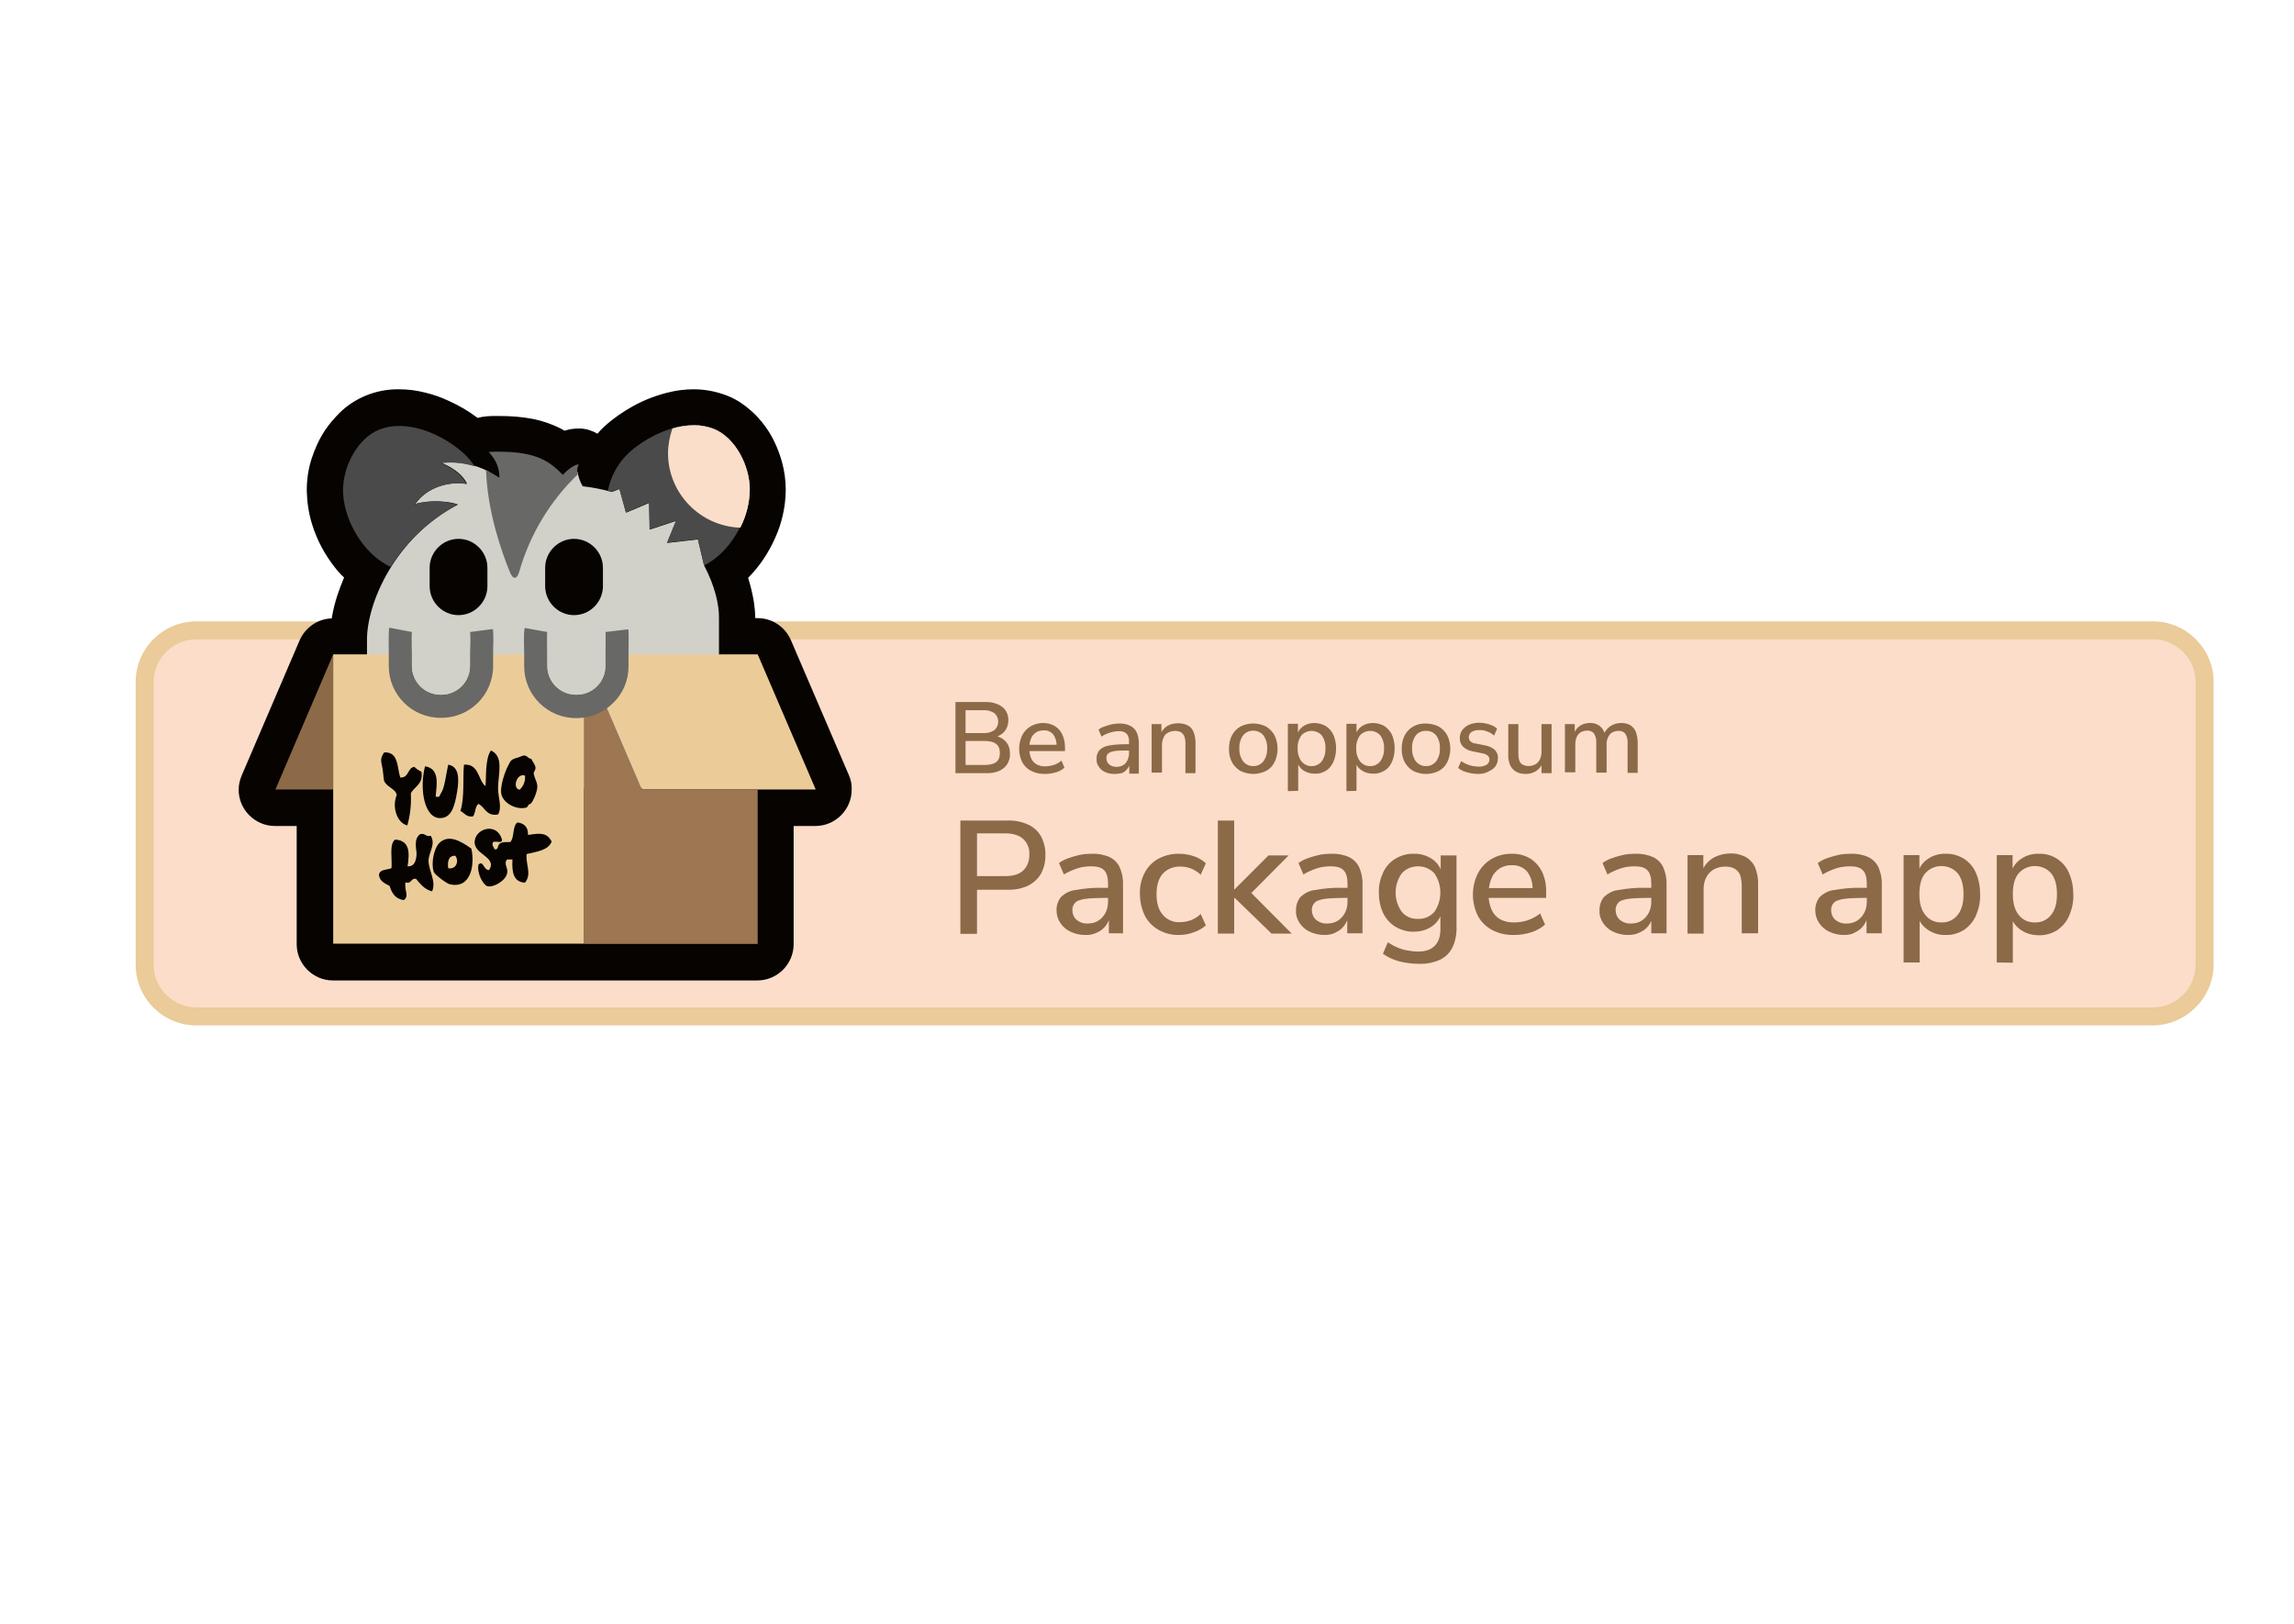 <?xml version="1.0" encoding="UTF-8" standalone="no"?>
<!DOCTYPE svg PUBLIC "-//W3C//DTD SVG 1.1//EN" "http://www.w3.org/Graphics/SVG/1.1/DTD/svg11.dtd">
<svg width="100%" height="100%" viewBox="0 0 842 596" version="1.1" xmlns="http://www.w3.org/2000/svg" xmlns:xlink="http://www.w3.org/1999/xlink" xml:space="preserve" xmlns:serif="http://www.serif.com/" style="fill-rule:evenodd;clip-rule:evenodd;stroke-linejoin:round;stroke-miterlimit:2;">
    <g id="Calque_1">
        <path d="M809.2,250.3L809.2,354.1C809.2,364.5 800.7,373 790.3,373L72,373C61.6,373 53.1,364.5 53.1,354.1L53.1,250.3C53.1,239.9 61.6,231.4 72,231.4L790.3,231.4C800.7,231.4 809.2,239.9 809.2,250.3Z" style="fill:rgb(251,221,202);"/>
        <path d="M790.3,376.4L72,376.4C59.8,376.4 49.8,366.4 49.8,354.2L49.8,250.3C49.8,238.1 59.8,228.1 72,228.1L790.3,228.1C802.5,228.1 812.5,238.2 812.5,250.3L812.5,354.2C812.4,366.3 802.4,376.3 790.3,376.4ZM72,234.7C63.5,234.7 56.4,241.7 56.4,250.3L56.4,354.2C56.4,362.7 63.4,369.7 72,369.8L790.3,369.8C798.8,369.8 805.8,362.8 805.9,354.2L805.9,250.3C805.9,241.8 798.9,234.7 790.3,234.7L72,234.7Z" style="fill:rgb(234,203,153);fill-rule:nonzero;"/>
        <g>
            <path d="M350.7,283.8L350.7,257.7L361.6,257.7C363.8,257.6 366.1,258.2 367.9,259.5C369.4,260.7 370.2,262.6 370.1,264.5C370.1,266 369.6,267.4 368.7,268.5C367.7,269.6 366.4,270.4 364.9,270.7L364.9,270.1C366,270.2 367.1,270.6 368,271.2C368.8,271.7 369.5,272.5 370,273.4C370.5,274.4 370.7,275.5 370.7,276.6C370.8,278 370.4,279.3 369.7,280.5C369,281.6 367.9,282.5 366.7,283C365.2,283.6 363.6,283.9 362,283.8L350.7,283.8ZM354.4,269.1L361,269.1C362.4,269.2 363.8,268.8 365,268C365.9,267.2 366.4,266.1 366.4,264.9C366.4,263.7 365.9,262.6 365,261.8C363.8,261 362.4,260.6 361,260.7L354.4,260.7L354.4,269.1ZM354.4,280.8L361.6,280.8C362.3,280.8 362.9,280.7 363.6,280.6C364.1,280.5 364.6,280.3 365.1,280.1C365.5,279.9 365.9,279.6 366.2,279.2C366.5,278.8 366.7,278.4 366.8,278C366.9,277.5 367,276.9 367,276.4C367,275.9 366.9,275.3 366.8,274.8C366.7,274.4 366.4,273.9 366.2,273.6C365.9,273.3 365.5,273 365.1,272.7C364.6,272.5 364.1,272.3 363.6,272.2C362.9,272.1 362.3,272 361.6,272L354.4,272L354.4,280.8Z" style="fill:rgb(140,105,71);fill-rule:nonzero;"/>
            <path d="M383.6,284.1C381.8,284.1 380.1,283.8 378.5,283C377.1,282.3 376,281.2 375.2,279.8C373.7,276.7 373.7,273 375.2,269.9C375.9,268.5 377,267.4 378.3,266.6C379.7,265.8 381.3,265.4 382.8,265.4C384.3,265.4 385.8,265.7 387.1,266.5C388.3,267.2 389.3,268.3 389.9,269.6C390.6,271.1 390.9,272.7 390.9,274.4L390.9,275.7L377,275.7L377,273.4L388.4,273.4L387.8,273.9C387.9,272.4 387.5,270.9 386.6,269.6C385.7,268.6 384.4,268 383.1,268.1C382.1,268.1 381,268.3 380.2,268.9C379.4,269.5 378.7,270.2 378.4,271.2C378,272.3 377.7,273.4 377.8,274.6L377.8,274.8C377.8,276 378,277.3 378.5,278.4C378.9,279.3 379.6,280.1 380.5,280.6C381.5,281.1 382.6,281.4 383.8,281.3C384.8,281.3 385.8,281.1 386.8,280.8C387.8,280.5 388.8,279.9 389.6,279.2L390.7,281.8C389.8,282.6 388.7,283.2 387.6,283.5C386.1,283.9 384.9,284.1 383.6,284.1Z" style="fill:rgb(140,105,71);fill-rule:nonzero;"/>
            <path d="M409,284.1C407.8,284.1 406.7,283.9 405.6,283.4C404.7,283 403.8,282.3 403.3,281.4C402.7,280.6 402.4,279.6 402.5,278.6C402.4,277.5 402.8,276.3 403.5,275.4C404.4,274.5 405.6,273.9 406.9,273.7C409,273.3 411.1,273.2 413.2,273.2L414.9,273.2L414.9,275.5L413.2,275.5C412.1,275.5 411,275.5 409.8,275.6C409.1,275.7 408.3,275.8 407.6,276.1C407.1,276.3 406.7,276.6 406.4,277C406.2,277.4 406,277.9 406.1,278.3C406.1,279.2 406.4,280 407.1,280.6C407.8,281.2 408.8,281.5 409.8,281.5C410.6,281.5 411.5,281.3 412.2,280.9C412.9,280.5 413.5,279.9 413.8,279.1C414.2,278.3 414.4,277.4 414.4,276.6L414.4,272.3C414.5,271.2 414.2,270.2 413.5,269.3C412.7,268.6 411.6,268.3 410.6,268.4C409.5,268.4 408.5,268.6 407.5,268.9C406.4,269.2 405.3,269.7 404.3,270.4L403.2,267.8C403.9,267.3 404.6,266.9 405.4,266.7C406.2,266.4 407.1,266.1 408,265.9C408.9,265.7 409.8,265.6 410.7,265.6C412.1,265.5 413.5,265.8 414.8,266.4C415.8,266.9 416.7,267.7 417.2,268.8C417.8,270.1 418,271.5 418,272.9L418,284L414.5,284L414.5,280L414.8,280C414.6,280.9 414.3,281.7 413.7,282.3C413.2,283 412.5,283.5 411.7,283.8C410.8,284 409.9,284.1 409,284.1Z" style="fill:rgb(140,105,71);fill-rule:nonzero;"/>
            <path d="M422.7,283.8L422.7,265.8L426.3,265.8L426.3,269.6L425.9,269.6C426.4,268.3 427.3,267.2 428.4,266.5C429.6,265.8 431,265.5 432.4,265.5C433.6,265.5 434.9,265.7 436,266.3C437,266.8 437.7,267.7 438.1,268.7C438.6,270 438.8,271.4 438.8,272.7L438.8,283.8L435.1,283.8L435.1,272.8C435.1,271.9 435,271.1 434.7,270.3C434.5,269.7 434,269.2 433.5,268.8C432.9,268.5 432.1,268.3 431.4,268.3C430.5,268.3 429.6,268.5 428.8,268.9C428,269.3 427.4,269.9 427.1,270.7C426.7,271.5 426.5,272.5 426.5,273.4L426.5,283.6L422.7,283.6L422.7,283.8Z" style="fill:rgb(140,105,71);fill-rule:nonzero;"/>
            <path d="M460,284.1C458.4,284.1 456.8,283.7 455.3,283C454,282.2 452.9,281.1 452.2,279.8C451.4,278.3 451,276.5 451.1,274.8C451.1,273.1 451.4,271.4 452.2,269.9C452.9,268.6 454,267.4 455.3,266.7C458.2,265.2 461.7,265.2 464.7,266.7C466,267.5 467.1,268.6 467.8,269.9C469.3,273 469.3,276.7 467.8,279.8C467.1,281.2 466,282.3 464.7,283C463.2,283.7 461.6,284.1 460,284.1ZM460,281.2C461.4,281.3 462.8,280.6 463.7,279.5C464.7,278.1 465.2,276.4 465.1,274.7C465.2,273 464.7,271.3 463.7,269.9C462.8,268.8 461.4,268.2 460,268.2C458.6,268.2 457.2,268.8 456.3,269.9C455.3,271.3 454.8,273 454.9,274.7C454.8,276.4 455.3,278.1 456.3,279.5C457.2,280.6 458.6,281.3 460,281.2Z" style="fill:rgb(140,105,71);fill-rule:nonzero;"/>
            <path d="M472.7,290.4L472.7,265.7L476.4,265.7L476.4,269.8L476,269.8C476.4,268.5 477.2,267.4 478.3,266.6C479.5,265.8 480.9,265.4 482.4,265.4C483.9,265.4 485.3,265.8 486.6,266.5C487.8,267.3 488.8,268.4 489.4,269.7C490.1,271.3 490.4,273 490.4,274.7C490.4,276.4 490.1,278.1 489.4,279.7C488.8,281 487.9,282.2 486.7,282.9C485.4,283.7 484,284.1 482.5,284C481.1,284 479.6,283.6 478.4,282.8C477.3,282.1 476.5,280.9 476.1,279.7L476.5,279.7L476.5,290.3L472.7,290.4ZM481.4,281.2C482.8,281.3 484.2,280.6 485.1,279.5C486.1,278.1 486.6,276.4 486.5,274.7C486.6,273 486.1,271.3 485.1,269.9C484.2,268.9 482.8,268.3 481.4,268.3C480,268.3 478.6,268.9 477.7,269.9C476.7,271.3 476.2,273 476.3,274.7C476.2,276.4 476.7,278.1 477.7,279.5C478.7,280.6 480,281.3 481.4,281.2Z" style="fill:rgb(140,105,71);fill-rule:nonzero;"/>
            <path d="M494.2,290.4L494.2,265.7L497.9,265.7L497.9,269.8L497.5,269.8C497.9,268.5 498.7,267.4 499.8,266.6C501,265.8 502.4,265.4 503.9,265.4C505.4,265.4 506.8,265.8 508.1,266.5C509.3,267.3 510.3,268.4 510.9,269.7C511.6,271.3 511.9,273 511.9,274.7C511.9,276.4 511.6,278.1 510.9,279.7C510.3,281 509.4,282.2 508.1,282.9C506.8,283.7 505.4,284.1 503.9,284C502.5,284 501,283.6 499.8,282.8C498.7,282.1 497.8,280.9 497.5,279.7L497.9,279.7L497.9,290.3L494.2,290.4ZM502.9,281.2C504.3,281.3 505.7,280.6 506.6,279.5C507.6,278.1 508.1,276.4 508,274.7C508.1,273 507.6,271.3 506.6,269.9C505.7,268.9 504.3,268.3 502.9,268.3C501.5,268.3 500.1,268.9 499.2,269.9C498.2,271.3 497.7,273 497.8,274.7C497.7,276.4 498.2,278.1 499.2,279.5C500.1,280.6 501.5,281.3 502.9,281.2Z" style="fill:rgb(140,105,71);fill-rule:nonzero;"/>
            <path d="M523.4,284.1C521.8,284.1 520.2,283.7 518.7,283C517.4,282.2 516.3,281.1 515.6,279.8C514.8,278.3 514.4,276.5 514.5,274.8C514.5,273.1 514.8,271.4 515.6,269.9C516.3,268.6 517.4,267.4 518.7,266.7C520.1,265.9 521.7,265.5 523.4,265.6C525,265.6 526.7,266 528.1,266.7C529.4,267.5 530.5,268.6 531.2,269.9C532.7,273 532.7,276.7 531.2,279.8C530.5,281.2 529.4,282.3 528.1,283C526.7,283.7 525.1,284.1 523.4,284.1ZM523.4,281.2C524.8,281.3 526.2,280.6 527.1,279.5C528.1,278.1 528.6,276.4 528.5,274.7C528.6,273 528.1,271.3 527.1,269.9C526.2,268.8 524.8,268.2 523.4,268.3C522,268.2 520.6,268.8 519.7,269.9C518.7,271.3 518.2,273 518.3,274.7C518.2,276.4 518.7,278.1 519.7,279.5C520.6,280.6 522,281.3 523.4,281.2Z" style="fill:rgb(140,105,71);fill-rule:nonzero;"/>
            <path d="M542.5,284.1C541.6,284.1 540.6,284 539.7,283.8C538.8,283.6 538,283.4 537.2,283.1C536.5,282.8 535.8,282.4 535.2,281.9L536.3,279.4C536.9,279.8 537.6,280.2 538.3,280.5C539,280.8 539.7,281 540.5,281.2C541.2,281.3 542,281.4 542.7,281.4C543.7,281.5 544.8,281.2 545.7,280.7C546.3,280.3 546.7,279.6 546.7,278.8C546.7,278.2 546.5,277.7 546,277.3C545.4,276.9 544.7,276.6 544,276.5L540.5,275.8C539.2,275.6 538,275 537,274.1C536.2,273.3 535.8,272.2 535.8,271C535.8,269.9 536.1,268.9 536.7,268C537.4,267.1 538.3,266.4 539.3,266C540.5,265.5 541.8,265.3 543.1,265.3C543.9,265.3 544.7,265.4 545.5,265.6C546.3,265.8 547,266 547.7,266.3C548.4,266.6 549,267 549.5,267.5L548.4,270C547.9,269.6 547.4,269.2 546.8,268.9C546.2,268.6 545.6,268.4 544.9,268.2C544.3,268 543.6,268 543,268C542,267.9 540.9,268.2 540.1,268.7C539.5,269.1 539.1,269.9 539.1,270.6C539.1,271.2 539.3,271.7 539.7,272.1C540.2,272.6 540.9,272.9 541.5,272.9L545,273.6C546.3,273.8 547.6,274.4 548.6,275.2C549.4,276 549.9,277.1 549.8,278.3C549.8,279.4 549.5,280.4 548.9,281.3C548.2,282.2 547.3,282.8 546.3,283.2C545.2,283.9 543.8,284.1 542.5,284.1Z" style="fill:rgb(140,105,71);fill-rule:nonzero;"/>
            <path d="M560.1,284.1C558.8,284.1 557.6,283.9 556.5,283.3C555.5,282.7 554.8,281.9 554.3,280.9C553.8,279.6 553.5,278.3 553.6,276.9L553.6,265.8L557.3,265.8L557.3,276.9C557.3,277.7 557.4,278.5 557.7,279.3C557.9,279.9 558.4,280.4 558.9,280.7C559.5,281 560.3,281.2 561,281.2C561.9,281.2 562.7,281 563.5,280.6C564.2,280.2 564.8,279.6 565.2,278.8C565.6,277.9 565.8,277 565.8,276L565.8,265.8L569.5,265.8L569.5,283.8L565.8,283.8L565.8,279.8L566.3,279.8C565.9,281.1 565,282.2 563.9,283C562.8,283.7 561.4,284.1 560.1,284.1Z" style="fill:rgb(140,105,71);fill-rule:nonzero;"/>
            <path d="M574.4,283.8L574.4,265.8L578,265.8L578,269.6L577.6,269.6C577.9,268.8 578.3,268 578.9,267.3C579.5,266.7 580.2,266.2 580.9,265.9C581.7,265.6 582.6,265.4 583.5,265.4C584.8,265.3 586.1,265.7 587.2,266.5C588.2,267.3 588.9,268.5 589.1,269.8L588.6,269.8C589,268.5 589.9,267.4 591,266.6C592.2,265.8 593.6,265.4 595,265.4C596.2,265.4 597.4,265.6 598.4,266.2C599.3,266.8 600,267.6 600.4,268.6C600.9,269.9 601.1,271.3 601.1,272.6L601.1,283.7L597.4,283.7L597.4,272.8C597.5,271.6 597.2,270.4 596.6,269.4C596,268.6 595,268.2 594,268.3C593.2,268.3 592.4,268.5 591.7,268.9C591,269.3 590.5,270 590.2,270.7C589.8,271.6 589.6,272.6 589.7,273.5L589.7,283.6L585.9,283.6L585.9,272.7C586,271.5 585.7,270.3 585.1,269.3C584.5,268.5 583.5,268.1 582.5,268.2C581.7,268.2 580.9,268.4 580.2,268.8C579.5,269.2 579,269.9 578.7,270.6C578.3,271.5 578.2,272.5 578.2,273.4L578.2,283.5L574.4,283.5L574.4,283.8Z" style="fill:rgb(140,105,71);fill-rule:nonzero;"/>
            <path d="M352.5,342.8L352.5,301.2L369.7,301.2C372.3,301.1 375,301.6 377.4,302.7C379.4,303.6 381,305.1 382.1,307C383.2,309.1 383.8,311.5 383.7,313.8C383.8,316.2 383.2,318.6 382.1,320.7C381,322.6 379.3,324.1 377.4,325.1C375,326.2 372.4,326.7 369.7,326.6L358.6,326.6L358.6,342.8L352.5,342.8ZM358.6,321.6L368.8,321.6C371.8,321.6 374,321 375.5,319.6C377.1,318.1 377.9,315.9 377.8,313.7C378,311.5 377.1,309.4 375.5,307.9C374,306.6 371.8,305.9 368.8,305.9L358.6,305.9L358.6,321.6Z" style="fill:rgb(140,105,71);fill-rule:nonzero;"/>
            <path d="M398.3,343.2C396.4,343.2 394.6,342.8 392.9,342C391.4,341.3 390.1,340.2 389.2,338.8C388.3,337.5 387.8,335.9 387.8,334.3C387.7,332.5 388.3,330.7 389.4,329.3C390.9,327.9 392.7,326.9 394.8,326.7C398.1,326.1 401.5,325.8 404.9,325.9L407.7,325.9L407.7,329.6L405,329.6C403.2,329.6 401.4,329.7 399.6,329.8C398.4,329.9 397.2,330.1 396.1,330.5C395.3,330.7 394.7,331.2 394.2,331.9C393.8,332.5 393.6,333.3 393.6,334C393.6,335.4 394.1,336.7 395.1,337.6C396.3,338.6 397.8,339.1 399.3,339C400.6,339 402,338.7 403.1,338C404.2,337.3 405.1,336.3 405.7,335.2C406.4,333.9 406.7,332.5 406.7,331.1L406.7,324.3C406.7,322.1 406.2,320.4 405.3,319.5C404.4,318.5 402.8,318 400.6,318C398.9,318 397.2,318.2 395.6,318.7C393.8,319.3 392.1,320 390.5,321L388.7,316.8C389.8,316 391,315.4 392.2,315C393.6,314.5 395,314.1 396.4,313.8C397.8,313.5 399.2,313.4 400.7,313.4C402.9,313.3 405.2,313.7 407.2,314.6C408.9,315.4 410.2,316.7 411,318.4C411.9,320.5 412.3,322.7 412.2,324.9L412.2,342.6L407,342.6L407,336.2L407.5,336.2C407.2,337.6 406.6,338.8 405.8,339.9C405,340.9 403.9,341.8 402.7,342.3C401.2,343 399.7,343.3 398.3,343.2Z" style="fill:rgb(140,105,71);fill-rule:nonzero;"/>
            <path d="M432.8,343.2C430.1,343.3 427.5,342.6 425.2,341.3C423.1,340.1 421.3,338.3 420.2,336.1C419,333.6 418.4,330.9 418.4,328.1C418.3,325.4 418.9,322.7 420.2,320.3C421.3,318.1 423.1,316.4 425.2,315.2C427.5,314 430.2,313.3 432.8,313.4C434.6,313.4 436.4,313.7 438.2,314.3C439.8,314.8 441.3,315.7 442.6,316.9L440.7,321.1C439.7,320.1 438.4,319.3 437.1,318.8C435.9,318.3 434.6,318.1 433.3,318.1C430.9,318 428.5,318.9 426.8,320.7C425.3,322.4 424.5,324.9 424.5,328.2C424.5,331.5 425.2,334 426.8,335.8C428.4,337.7 430.8,338.7 433.3,338.5C434.6,338.5 435.9,338.2 437.1,337.8C438.4,337.3 439.7,336.5 440.7,335.5L442.6,339.7C441.3,340.8 439.8,341.7 438.2,342.2C436.4,342.9 434.6,343.2 432.8,343.2Z" style="fill:rgb(140,105,71);fill-rule:nonzero;"/>
            <path d="M447,342.7L447,301.2L453,301.2L453,326.5L453.1,326.5L465.6,314L473,314L457.9,329.2L457.9,326.4L474.1,342.7L466.7,342.7L453.2,329.6L453,329.6L453,342.7L447,342.7Z" style="fill:rgb(140,105,71);fill-rule:nonzero;"/>
            <path d="M486.1,343.2C484.2,343.2 482.4,342.8 480.7,342C479.2,341.3 477.9,340.2 477,338.8C476.1,337.5 475.6,335.9 475.7,334.3C475.6,332.5 476.2,330.7 477.3,329.3C478.8,327.9 480.6,326.9 482.7,326.7C486,326.1 489.4,325.8 492.8,325.9L495.6,325.9L495.6,329.6L492.9,329.6C491.1,329.6 489.3,329.7 487.5,329.8C486.3,329.9 485.1,330.1 484,330.5C483.2,330.7 482.6,331.2 482.1,331.9C481.7,332.5 481.5,333.3 481.5,334C481.5,335.4 482,336.7 483,337.6C484.2,338.6 485.7,339.1 487.2,339C488.5,339 489.9,338.7 491,338C492.1,337.3 493,336.3 493.6,335.2C494.3,333.9 494.6,332.5 494.6,331.1L494.6,324.3C494.6,322.1 494.1,320.4 493.2,319.5C492.3,318.5 490.7,318 488.5,318C486.8,318 485.1,318.2 483.5,318.7C481.7,319.3 480,320 478.4,321L476.6,316.8C477.7,316 478.9,315.4 480.1,315C481.5,314.5 482.9,314.1 484.3,313.8C485.7,313.5 487.1,313.4 488.6,313.4C490.8,313.3 493.1,313.7 495.1,314.6C496.8,315.4 498.1,316.7 498.9,318.4C499.8,320.5 500.2,322.7 500.1,324.9L500.1,342.6L494.5,342.6L494.5,336.2L495,336.2C494.7,337.6 494.1,338.8 493.3,339.9C492.5,340.9 491.4,341.8 490.2,342.3C489,343 487.5,343.2 486.1,343.2Z" style="fill:rgb(140,105,71);fill-rule:nonzero;"/>
            <path d="M520.9,353.8C518.5,353.8 516,353.5 513.6,352.9C511.4,352.3 509.4,351.4 507.6,350.1L509.4,345.9C510.5,346.6 511.7,347.3 512.9,347.8C514.1,348.3 515.3,348.7 516.6,348.9C517.9,349.1 519.1,349.3 520.4,349.3C523.2,349.3 525.2,348.6 526.6,347.2C528,345.8 528.7,343.8 528.7,341L528.7,335L529.2,335C528.6,337.1 527.3,338.9 525.5,340.1C523.6,341.4 521.3,342 519,342C516.6,342.1 514.3,341.4 512.2,340.2C510.3,339 508.7,337.3 507.7,335.2C506.6,332.9 506.1,330.3 506.1,327.7C506,325.1 506.6,322.6 507.7,320.2C508.7,318.1 510.2,316.4 512.2,315.2C514.2,314 516.6,313.3 519,313.4C521.3,313.3 523.6,314 525.6,315.3C527.4,316.5 528.7,318.3 529.2,320.4L528.8,320.4L528.8,314L534.6,314L534.6,340.3C534.7,342.9 534.2,345.5 533.1,347.8C532.1,349.8 530.5,351.4 528.5,352.3C526.1,353.4 523.5,353.9 520.9,353.8ZM520.5,337.3C522.8,337.4 525,336.4 526.5,334.7C529.4,330.5 529.4,324.8 526.5,320.6C524.9,318.9 522.8,318 520.5,318C518.2,318 516,318.9 514.5,320.6C511.5,324.8 511.5,330.5 514.5,334.7C516,336.5 518.2,337.4 520.5,337.3Z" style="fill:rgb(140,105,71);fill-rule:nonzero;"/>
            <path d="M555.8,343.2C553,343.3 550.2,342.7 547.7,341.4C545.5,340.2 543.7,338.5 542.5,336.3C540,331.3 540,325.5 542.5,320.5C543.7,318.3 545.4,316.5 547.5,315.3C549.7,314 552.2,313.4 554.7,313.4C557.1,313.3 559.5,313.9 561.6,315.1C563.5,316.3 565,318 566,320C567.1,322.4 567.6,325 567.5,327.6L567.5,329.6L545.4,329.6L545.4,326L563.5,326L562.5,326.8C562.7,324.4 562,322 560.6,320C559.2,318.4 557.1,317.5 555,317.6C551.7,317.4 548.6,319.4 547.4,322.5C546.7,324.2 546.4,326 546.4,327.9L546.4,328.2C546.3,330.2 546.7,332.1 547.5,334C548.2,335.5 549.3,336.7 550.7,337.5C552.3,338.3 554.1,338.7 555.9,338.6C557.6,338.6 559.2,338.3 560.8,337.8C562.4,337.2 564,336.4 565.3,335.3L567.1,339.4C565.6,340.7 563.9,341.6 562.1,342.2C560,342.9 557.9,343.2 555.8,343.2Z" style="fill:rgb(140,105,71);fill-rule:nonzero;"/>
            <path d="M597.5,343.2C595.6,343.2 593.8,342.8 592.1,342C590.6,341.3 589.3,340.2 588.4,338.8C587.5,337.5 587,335.9 587.1,334.3C587,332.5 587.6,330.7 588.7,329.3C590.2,327.9 592,326.9 594.1,326.7C597.4,326.1 600.8,325.8 604.2,325.9L607,325.9L607,329.6L604.3,329.6C602.5,329.6 600.7,329.7 598.9,329.8C597.7,329.9 596.5,330.1 595.4,330.5C594.6,330.7 594,331.2 593.6,331.9C593.2,332.5 593,333.3 593,334C593,335.4 593.5,336.7 594.5,337.6C595.7,338.6 597.2,339.1 598.7,339C600,339 601.4,338.7 602.5,338C603.6,337.3 604.5,336.3 605.1,335.2C605.8,333.9 606.1,332.5 606.1,331.1L606.1,324.3C606.1,322.1 605.6,320.4 604.7,319.5C603.8,318.5 602.2,318 600,318C598.3,318 596.7,318.2 595.1,318.7C593.3,319.3 591.6,320 590,321L588.2,316.8C589.3,316 590.5,315.4 591.7,315C593.1,314.5 594.5,314.1 595.9,313.8C597.3,313.5 598.7,313.4 600.2,313.4C602.4,313.3 604.6,313.7 606.7,314.6C608.4,315.4 609.7,316.7 610.5,318.4C611.4,320.5 611.8,322.7 611.7,324.9L611.7,342.6L606.1,342.6L606.1,336.2L606.7,336.2C606.4,337.6 605.8,338.8 605,339.9C604.2,340.9 603.1,341.8 601.8,342.3C600.5,343 599,343.2 597.5,343.2Z" style="fill:rgb(140,105,71);fill-rule:nonzero;"/>
            <path d="M619.4,342.7L619.4,313.9L625.2,313.9L625.2,320L624.6,320C625.4,317.9 626.8,316.2 628.7,315C630.6,313.9 632.8,313.3 635.1,313.3C637.1,313.2 639,313.7 640.8,314.6C642.3,315.5 643.5,316.8 644.2,318.4C645,320.5 645.4,322.6 645.3,324.9L645.3,342.6L639.3,342.6L639.3,325.2C639.3,323.8 639.1,322.5 638.7,321.2C638.3,320.2 637.6,319.4 636.7,318.9C635.7,318.3 634.5,318.1 633.3,318.1C631.9,318.1 630.4,318.4 629.1,319.1C627.9,319.8 626.9,320.8 626.3,322C625.6,323.3 625.3,324.8 625.3,326.4L625.3,342.7L619.4,342.7Z" style="fill:rgb(140,105,71);fill-rule:nonzero;"/>
            <path d="M676.8,343.2C674.9,343.2 673.1,342.8 671.4,342C669.9,341.3 668.6,340.2 667.7,338.8C666.8,337.5 666.3,335.9 666.3,334.3C666.2,332.5 666.8,330.7 667.9,329.3C669.4,327.9 671.2,326.9 673.3,326.7C676.6,326.1 680,325.8 683.4,325.9L686.2,325.9L686.2,329.6L683.5,329.6C681.7,329.6 679.9,329.7 678.1,329.8C676.9,329.9 675.7,330.1 674.6,330.5C673.8,330.7 673.2,331.2 672.7,331.9C672.3,332.5 672.1,333.3 672.1,334C672.1,335.4 672.6,336.7 673.6,337.6C674.8,338.6 676.3,339.1 677.8,339C679.1,339 680.5,338.7 681.6,338C682.7,337.3 683.6,336.3 684.2,335.2C684.9,333.9 685.2,332.5 685.2,331.1L685.2,324.3C685.2,322.1 684.7,320.4 683.8,319.5C682.9,318.5 681.3,318 679.1,318C677.4,318 675.7,318.2 674.1,318.7C672.3,319.3 670.6,320 669,321L667.2,316.8C668.3,316 669.5,315.4 670.7,315C672.1,314.5 673.5,314.1 674.9,313.8C676.3,313.5 677.7,313.4 679.2,313.4C681.4,313.3 683.7,313.7 685.7,314.6C687.4,315.4 688.7,316.7 689.5,318.4C690.4,320.5 690.8,322.7 690.7,324.9L690.7,342.6L685.1,342.6L685.1,336.2L685.6,336.2C685.3,337.6 684.7,338.8 683.9,339.9C683.1,340.9 682,341.8 680.8,342.3C679.7,343 678.3,343.2 676.8,343.2Z" style="fill:rgb(140,105,71);fill-rule:nonzero;"/>
            <path d="M698.7,353.3L698.7,313.9L704.5,313.9L704.5,320.4L703.9,320.4C704.5,318.3 705.8,316.5 707.6,315.3C709.5,314 711.8,313.3 714.1,313.4C716.5,313.3 718.8,314 720.8,315.2C722.7,316.4 724.3,318.2 725.2,320.3C726.3,322.8 726.8,325.5 726.8,328.3C726.9,331 726.3,333.7 725.2,336.2C724.3,338.3 722.7,340.1 720.8,341.4C718.8,342.6 716.5,343.3 714.1,343.2C711.8,343.3 709.5,342.6 707.6,341.3C705.8,340.1 704.5,338.4 703.9,336.3L704.6,336.3L704.6,353.3L698.7,353.3ZM712.6,338.6C714.9,338.7 717.1,337.7 718.5,335.9C720,334.1 720.7,331.6 720.7,328.2C720.7,324.9 720,322.3 718.5,320.5C717,318.8 714.8,317.9 712.6,317.9C710.4,317.9 708.2,318.8 706.7,320.5C705.2,322.2 704.5,324.8 704.5,328.2C704.5,331.6 705.2,334.1 706.7,335.9C708.1,337.7 710.3,338.7 712.6,338.6Z" style="fill:rgb(140,105,71);fill-rule:nonzero;"/>
            <path d="M732.9,353.3L732.9,313.9L738.7,313.9L738.7,320.4L738.1,320.4C738.7,318.3 740,316.5 741.8,315.3C743.7,314 746,313.3 748.3,313.4C753.1,313.2 757.5,316 759.4,320.4C760.5,322.9 761,325.6 761,328.4C761.1,331.1 760.5,333.8 759.4,336.3C758.5,338.4 756.9,340.2 755,341.5C753,342.7 750.6,343.4 748.3,343.3C746,343.3 743.7,342.7 741.8,341.4C740,340.2 738.7,338.5 738.1,336.4L738.8,336.4L738.8,353.4L732.9,353.3ZM746.9,338.6C749.2,338.7 751.4,337.7 752.8,335.9C754.3,334.1 755,331.6 755,328.2C755,324.9 754.3,322.3 752.8,320.5C751.3,318.8 749.1,317.9 746.9,317.9C744.7,317.9 742.5,318.8 741,320.5C739.5,322.2 738.8,324.8 738.8,328.2C738.8,331.6 739.5,334.1 741,335.9C742.4,337.7 744.6,338.7 746.9,338.6Z" style="fill:rgb(140,105,71);fill-rule:nonzero;"/>
        </g>
        <path d="M311.6,284.6L290.3,235C288.2,230.1 283.4,226.9 278.1,226.9L277.2,226.9C277.2,224.9 277,222.9 276.7,220.9C276.2,217.9 275.5,215 274.6,212.1C278.8,207.9 282.1,202.9 284.5,197.5C287,192 288.3,186.1 288.4,180.1L288.4,179.7C288.4,176.2 287.9,172.8 287,169.5C286.3,167 285.4,164.6 284.3,162.3C282.6,158.7 280.3,155.4 277.5,152.5C276,151 274.4,149.6 272.7,148.4C270.9,147.1 268.9,146 266.8,145.2C262.9,143.7 258.8,142.9 254.6,142.9C251.4,142.9 248.2,143.3 245.1,144.1C240.7,145.2 236.5,146.8 232.5,149C228.7,151.1 225.2,153.5 222,156.4C221,157.3 220.1,158.2 219.3,159.2C217.4,158.1 215.3,157.4 213.1,157.3L212.2,157.3C210.5,157.3 208.8,157.6 207.2,158.1C206.7,157.8 206.3,157.6 205.8,157.3C202.6,155.7 199.2,154.5 195.7,153.8C191.6,153 187.4,152.7 183.2,152.7L182.3,152.7C181.2,152.7 180,152.7 178.8,152.8C177.6,152.9 176.4,153.1 175.3,153.4C172,150.9 168.4,148.8 164.6,147.1C161.8,145.8 159,144.8 156,144.1C152.9,143.3 149.7,142.9 146.5,142.9L145.9,142.9C141.9,142.9 138,143.7 134.3,145.2C130.7,146.7 127.4,148.8 124.6,151.6C122.7,153.5 120.9,155.6 119.4,157.8C117.2,161.1 115.6,164.6 114.4,168.3C113.2,172 112.6,175.9 112.6,179.8L112.6,180.2C112.7,184.3 113.3,188.4 114.5,192.3C116.3,198.2 119.2,203.6 123,208.4C124,209.7 125.1,210.9 126.3,212C125.4,214.1 124.6,216.2 123.9,218.3C123,221 122.3,223.8 121.8,226.7L121.8,227C116.7,227.1 112.1,230.3 110,235L88.7,284.7C88,286.4 87.6,288.1 87.6,289.9C87.6,297.2 93.6,303.2 100.9,303.2L108.9,303.2L108.9,346.6C108.9,353.9 114.9,359.9 122.2,359.9L278,359.9C285.3,359.9 291.3,353.9 291.3,346.6L291.3,303.2L299.3,303.2C306.6,303.2 312.6,297.2 312.6,289.9C312.7,288 312.3,286.2 311.6,284.6Z" style="fill:rgb(6,3,0);fill-rule:nonzero;"/>
        <path d="M255,156.1C252.2,156.1 249.4,156.5 246.8,157.3C245.8,160.2 245.2,163.3 245.2,166.4C245.2,181.1 257,193.2 271.7,193.7C273.9,189.4 275.1,184.7 275.2,179.9C275.3,171.2 270,160.6 261.9,157.4C259.7,156.6 257.4,156.1 255,156.1Z" style="fill:rgb(250,222,202);fill-rule:nonzero;"/>
        <path d="M258.5,207.7L256.2,198L244.9,199.3L248.2,191.2L238.5,194.4L238.3,184.6L229.8,188.2L227.4,179.5L224.6,180.6C221.1,179.6 217.5,178.9 213.9,178.5C212.9,176.9 212.3,175.1 212,173.2C210.1,175.3 205.4,180.5 205.2,180.7C204.9,180.9 204.8,175.4 204.8,175.4L196,170.3L184.2,166.7L189.5,180.7L182.5,177.4L179.4,173.1C174,170.3 168,169.2 162,169.9C170,173.2 171.4,177.6 171.4,177.6C164.9,176.6 156.9,178.7 152.4,185C158.3,183.3 165.3,184.1 168.1,185.2C145,197.2 134.7,221.3 134.7,234.8L134.7,242.8C134.7,246.5 135.2,250.2 136.2,253.8C136.3,254.2 136.4,254.6 136.5,255C141.4,272.2 155.6,285.3 173.2,288.8C173.8,288.9 174.4,289 175,289.1C177.5,289.5 180,289.7 182.5,289.7L204,289.7C205.5,289.7 207,289.6 208.4,289.5L230.8,289.5C249,289.5 263.9,274.5 263.9,256.4L263.9,227C264,221.9 262.3,214.9 258.5,207.7Z" style="fill:rgb(209,209,201);fill-rule:nonzero;"/>
        <path d="M182.5,165.8C181.5,165.8 180.5,165.8 179.4,165.9C181,167.9 183.3,170.3 183.3,175.4C181.7,174.3 180.1,173.4 178.4,172.6C178.9,187.8 184.1,202.6 187.2,210.1C188.3,212.9 189.8,212.7 190.6,209.8C194.5,196.2 201.9,183.9 212.1,174.1C211.7,172.9 211.8,171.6 212.5,170.5C210.1,170.4 206.6,174.3 206.6,174.3C201.9,169.6 197.3,165.7 182.5,165.8" style="fill:rgb(104,104,102);fill-rule:nonzero;"/>
        <path d="M278.1,240.2L214.4,240.2L235.7,289.8L299.4,289.8L278.1,240.2Z" style="fill:rgb(235,204,153);fill-rule:nonzero;"/>
        <path d="M122.3,240.2L101.1,289.8L122.3,289.8L122.3,240.2Z" style="fill:rgb(140,105,71);fill-rule:nonzero;"/>
        <rect x="122.3" y="240.2" width="92.1" height="106.2" style="fill:rgb(235,204,153);"/>
        <path d="M202.5,308.9C201.2,312.2 197,312.6 193.3,313.5C192.9,317.6 195.3,320.7 192.7,324C188.5,323.8 187.8,320.2 188.1,315.5L186.1,315.5C184.7,317.3 186.7,318.5 186.1,320.7C185.4,323.5 180.9,325.9 178.9,325.3C177.5,324.9 175,320.9 175.6,317.4C177.4,315.6 177.4,319.4 179.5,319.4C182.8,314.3 173.2,313.8 174.3,308.3C175.1,304.1 182,302 184.1,307.7C185.1,310.5 180.7,307.8 180.8,309.7C180.6,310.7 181.4,310.8 181.4,311.7C183.1,312.2 182.5,310.3 183.4,309.7C184.6,308.9 185.4,309.2 187.3,309.1C188.9,307.4 188,303.3 189.9,301.9C192.4,302.2 193.9,303.6 193.8,306.5C198.6,305.7 200.7,305.7 202.5,308.9" style="fill:rgb(6,3,0);fill-rule:nonzero;"/>
        <path d="M190.7,289.9C192.2,288.6 192.9,286.6 192.7,284.7C189.7,283.6 187.9,289.4 190.7,289.9M195.9,284C196.3,286.1 197.4,287.3 197.2,289.2C197,291.2 195.3,295 194.6,295.1C193.9,295.2 193.7,296.2 193.3,296.4C190.2,297.4 185.2,295.4 184.1,291.8C183.3,289.2 185.3,283.1 186.7,280.7C187.5,279.2 187.5,278.8 190,278.1C191.6,277.7 192.4,276.6 193.9,278.1C194.2,278.4 194.7,278.4 195.1,278.7C195,278.7 196.4,280.8 196.5,281.4C196.8,282.7 195.8,283.2 195.9,284" style="fill:rgb(6,3,0);fill-rule:nonzero;"/>
        <path d="M182.8,289.2C182.8,293 184.4,296.2 182.8,299C178.4,299.7 178.1,296.3 175.6,295.1C174.3,296 174.6,298.5 173.6,299.7C171.1,300 170.5,298.4 169,297.7C170.6,292.6 169.8,285.3 170.3,280.7C175.9,280.3 175.3,286.2 178.2,288.6C178.5,285.8 178,278.4 180.2,275.5C185,277.6 182.9,284 182.8,289.2" style="fill:rgb(6,3,0);fill-rule:nonzero;"/>
        <path d="M164.5,318.7C167.5,319.3 168.6,316 167.1,314.1C164.7,314.1 164.2,316 164.5,318.7M173,311.5C174.3,317 173.1,326.4 165.1,324.6C164.1,324.4 159.6,321.2 159.2,320C158.1,316.7 159.4,311.3 161.2,309.5C164.5,306.2 168.8,308.5 173,311.5" style="fill:rgb(6,3,0);fill-rule:nonzero;"/>
        <path d="M164.5,280.7C168.2,281.3 168.7,285.1 167.8,290.5C166.9,295.9 165.8,300 161.9,300.3C155.6,300.7 153.9,289.4 156,281.3C161.5,282.1 160.3,288.1 159.9,292.4C161.7,292.9 161.3,291.8 161.9,291.1C163.2,289.2 163.7,284.4 164.5,280.7" style="fill:rgb(6,3,0);fill-rule:nonzero;"/>
        <path d="M157.3,316.1C157.4,319.8 160.2,323.5 158.6,327.2C155.8,326.5 154.3,324.5 152.7,322.6C150.6,322.3 151.2,324.6 148.8,323.9C148.4,327.2 150.3,328.9 148.2,330.4C145.1,330 143.8,327.8 143,325.2C141.3,324.3 139.4,323.5 139.1,321.3C139.2,319 142,319.4 143.7,318.7C144,315.1 142.8,309.9 145,308.2C150.4,308.5 150.4,312.9 149.6,318C152.5,318.2 152.8,315.2 152.9,313.4C152.9,311.8 151.7,308 154.2,306.2C156.2,305.7 156.1,307.3 158.1,306.8C160.1,310 157.2,313.1 157.3,316.1" style="fill:rgb(6,3,0);fill-rule:nonzero;"/>
        <path d="M154.7,283.3C155.4,287.9 152.2,288.6 150.8,291.2C151,295.2 150.6,299.2 149.5,303C145.7,302.1 143.8,296.2 145.6,291.9C145.4,289.6 142.1,289.1 141,286.7C140.8,286.3 140.7,283.8 140.4,282.1C139.8,279.2 139.5,278.4 141,276.2C146.3,275.9 145.7,281.5 146.9,285.4C150.2,285.6 149.5,281.8 152.1,281.5C152.8,282.2 153.7,282.8 154.7,283.3" style="fill:rgb(6,3,0);fill-rule:nonzero;"/>
        <path d="M235.6,289.8L222.5,259.3C221.2,260.3 219.8,261.1 218.3,261.7C217,262.2 215.7,262.6 214.3,262.9L214.3,346.5L278.1,346.5L278.1,289.8L235.6,289.8Z" style="fill:rgb(157,118,82);fill-rule:nonzero;"/>
        <path d="M210.7,197.8C216.5,197.8 221.3,202.6 221.3,208.4L221.3,215.5C221.1,221.2 216.4,225.8 210.7,225.8C205,225.8 200.3,221.2 200.1,215.5L200.1,208.4C200.1,202.6 204.9,197.8 210.7,197.8" style="fill:rgb(6,3,0);fill-rule:nonzero;"/>
        <path d="M168.3,197.8C174.1,197.8 178.9,202.6 178.9,208.4L178.9,215.5C178.7,221.2 174,225.8 168.3,225.8C162.6,225.8 157.9,221.2 157.7,215.5L157.7,208.4C157.7,202.6 162.5,197.8 168.3,197.8" style="fill:rgb(6,3,0);fill-rule:nonzero;"/>
        <path d="M143.4,208.1C149.4,198.5 157.9,190.6 167.9,185.3C165.1,184.2 158.1,183.3 152.2,185.1C156.7,178.8 164.7,176.6 171.2,177.7C171.2,177.7 169.8,173.3 161.8,170C166,169.5 170.2,169.9 174.2,171.2C173.1,169.4 171.7,167.8 170.2,166.4C162.2,159.2 149.2,153.7 139.2,157.7C131.1,160.9 125.8,171.5 125.9,180.2C126.1,191 133.4,203.5 143.4,208.1Z" style="fill:rgb(74,74,74);fill-rule:nonzero;"/>
        <path d="M261.9,157.4C251.9,153.4 238.9,159 230.9,166.1C226.9,169.9 224.2,174.7 223.1,180.1C223.6,180.2 224,180.3 224.5,180.5L227.3,179.4L229.7,188.1L238.2,184.5L238.4,194.3L248.1,191.1L244.8,199.2L256.1,197.9L258.4,207.6C268,202.8 275,190.6 275.1,179.9C275.3,171.3 270,160.7 261.9,157.4Z" style="fill:rgb(74,74,74);fill-rule:nonzero;"/>
        <path d="M255,156.1C252.2,156.1 249.4,156.5 246.8,157.3C245.8,160.2 245.2,163.3 245.2,166.4C245.2,181.1 257,193.2 271.7,193.7C273.9,189.4 275.1,184.7 275.2,179.9C275.3,171.2 270,160.6 261.9,157.4C259.7,156.6 257.4,156.1 255,156.1Z" style="fill:rgb(250,222,202);fill-rule:nonzero;"/>
        <g>
            <path d="M200.9,232C200.8,232.7 200.9,240 200.9,240L200.9,244.5C200.9,250.3 205.6,255 211.4,255L211.7,255C217.5,255 222.2,250.3 222.2,244.5L222.2,239C222.2,239 222.4,233.2 222.2,232L230.6,231C230.7,231.5 230.8,232.9 230.7,239.2L230.7,244.6C230.7,249.7 228.7,254.5 225.1,258C221.5,261.6 216.7,263.6 211.7,263.6L211.4,263.6C200.9,263.6 192.4,255.1 192.4,244.6L192.4,240.2C192.2,232.1 192.4,231.3 192.6,230.5L200.9,232Z" style="fill:rgb(104,104,102);fill-rule:nonzero;"/>
        </g>
        <g>
            <path d="M172.5,232C172.7,233.3 172.5,239 172.5,239L172.5,244.5C172.5,250.3 167.8,255 162,255L161.7,255C155.9,255 151.2,250.3 151.2,244.5L151.2,240C151.2,240 151.1,232.7 151.2,232L142.9,230.4C142.7,231.2 142.6,232 142.7,240.1L142.7,244.5C142.7,255 151.2,263.5 161.7,263.5L162,263.5C172.5,263.5 181,255 181,244.5L181,239.1C181.2,232.8 181,231.4 180.9,230.9L172.5,232Z" style="fill:rgb(104,104,102);fill-rule:nonzero;"/>
        </g>
        <g>
            <path d="M200.9,232C200.8,232.7 200.9,240 200.9,240L200.9,244.5C200.9,250.3 205.6,255 211.4,255L211.7,255C217.5,255 222.2,250.3 222.2,244.5L222.2,239C222.2,239 222.4,233.2 222.2,232L200.9,232Z" style="fill:rgb(209,209,201);fill-rule:nonzero;"/>
        </g>
        <g>
            <path d="M172.5,232C172.7,233.3 172.5,239 172.5,239L172.5,244.5C172.5,250.3 167.8,255 162,255L161.7,255C155.9,255 151.2,250.3 151.2,244.5L151.2,240C151.2,240 151.1,232.7 151.2,232L172.5,232Z" style="fill:rgb(209,209,201);fill-rule:nonzero;"/>
        </g>
    </g>
</svg>
